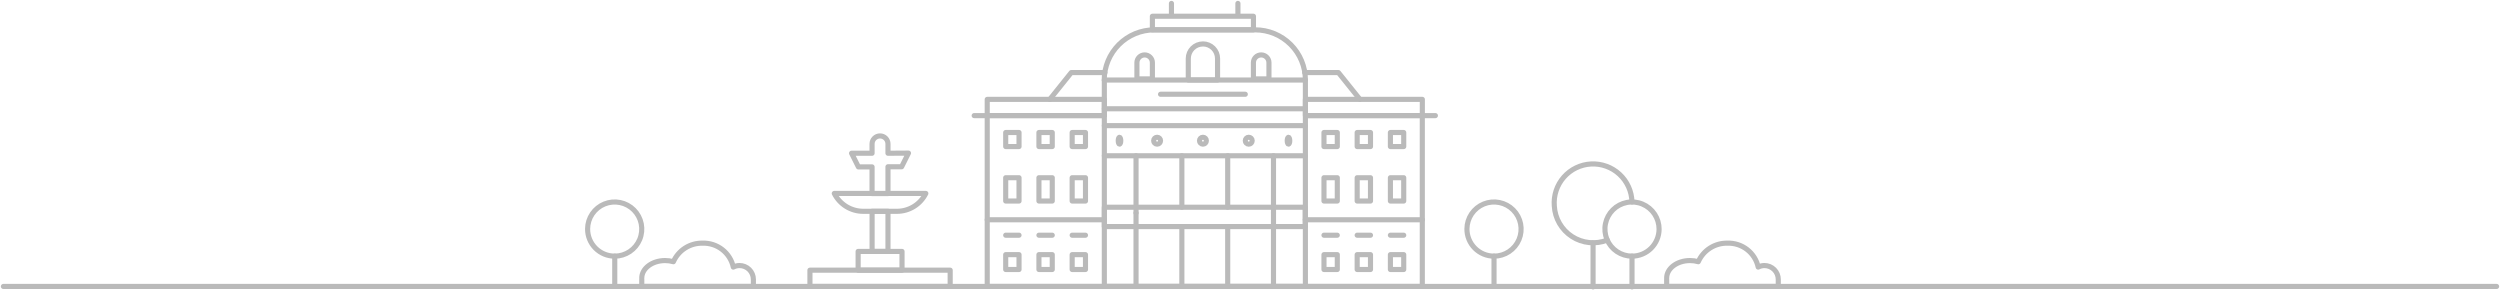 <svg width="732" height="85" viewBox="0 0 732 85" fill="none" xmlns="http://www.w3.org/2000/svg">
<path d="M731 83.87H1" stroke="#BABABA" stroke-width="1.5" stroke-linecap="round" stroke-linejoin="round"/>
<path d="M323.35 33.85H289.06V83.87H416.45V33.85H382.5" stroke="#BABABA" stroke-width="1.5" stroke-linecap="round" stroke-linejoin="round"/>
<path d="M382.22 23.43H323.35V83.87H382.22V23.43Z" stroke="#BABABA" stroke-width="1.5" stroke-linecap="round" stroke-linejoin="round"/>
<path d="M382.22 23.43C382.22 21.501 381.84 19.591 381.102 17.808C380.364 16.026 379.282 14.407 377.918 13.043C376.554 11.678 374.934 10.596 373.152 9.858C371.37 9.12 369.459 8.74 367.53 8.74H338C336.072 8.74 334.162 9.12 332.38 9.858C330.598 10.597 328.98 11.679 327.616 13.043C326.253 14.407 325.172 16.027 324.435 17.809C323.698 19.591 323.319 21.501 323.32 23.43V23.43" stroke="#BABABA" stroke-width="1.5" stroke-linecap="round" stroke-linejoin="round"/>
<path d="M323.35 31.85H382.22" stroke="#BABABA" stroke-width="1.5" stroke-linecap="round" stroke-linejoin="round"/>
<path d="M323.35 36.79H382.17" stroke="#BABABA" stroke-width="1.5" stroke-linecap="round" stroke-linejoin="round"/>
<path d="M332.63 45.61V62.34" stroke="#BABABA" stroke-width="1.5" stroke-linecap="round" stroke-linejoin="round"/>
<path d="M346.05 45.61V60.67" stroke="#BABABA" stroke-width="1.5" stroke-linecap="round" stroke-linejoin="round"/>
<path d="M359.47 45.61V60.67" stroke="#BABABA" stroke-width="1.5" stroke-linecap="round" stroke-linejoin="round"/>
<path d="M372.88 45.61V62.34" stroke="#BABABA" stroke-width="1.5" stroke-linecap="round" stroke-linejoin="round"/>
<path d="M332.63 62.34V83.87" stroke="#BABABA" stroke-width="1.5" stroke-linecap="round" stroke-linejoin="round"/>
<path d="M346.05 66.34V83.87" stroke="#BABABA" stroke-width="1.5" stroke-linecap="round" stroke-linejoin="round"/>
<path d="M359.47 66.34V83.87" stroke="#BABABA" stroke-width="1.5" stroke-linecap="round" stroke-linejoin="round"/>
<path d="M372.88 62.34V83.87" stroke="#BABABA" stroke-width="1.5" stroke-linecap="round" stroke-linejoin="round"/>
<path d="M382.17 60.67H323.35V66.34H382.17V60.67Z" stroke="#BABABA" stroke-width="1.5" stroke-linecap="round" stroke-linejoin="round"/>
<path d="M323.35 45.61H382.17" stroke="#BABABA" stroke-width="1.5" stroke-linecap="round" stroke-linejoin="round"/>
<path d="M338.8 42.21C339.358 42.21 339.81 41.758 339.81 41.2C339.81 40.642 339.358 40.19 338.8 40.19C338.242 40.19 337.79 40.642 337.79 41.2C337.79 41.758 338.242 42.21 338.8 42.21Z" stroke="#BABABA" stroke-width="1.5" stroke-linecap="round" stroke-linejoin="round"/>
<path d="M327.79 42.21C327.994 42.21 328.16 41.758 328.16 41.2C328.16 40.642 327.994 40.19 327.79 40.19C327.586 40.19 327.42 40.642 327.42 41.2C327.42 41.758 327.586 42.21 327.79 42.21Z" stroke="#BABABA" stroke-width="1.5" stroke-linecap="round" stroke-linejoin="round"/>
<path d="M377.27 42.21C377.475 42.21 377.64 41.758 377.64 41.2C377.64 40.642 377.475 40.19 377.27 40.19C377.066 40.19 376.9 40.642 376.9 41.2C376.9 41.758 377.066 42.21 377.27 42.21Z" stroke="#BABABA" stroke-width="1.5" stroke-linecap="round" stroke-linejoin="round"/>
<path d="M352.22 42.21C352.778 42.21 353.23 41.758 353.23 41.2C353.23 40.642 352.778 40.19 352.22 40.19C351.662 40.19 351.21 40.642 351.21 41.2C351.21 41.758 351.662 42.21 352.22 42.21Z" stroke="#BABABA" stroke-width="1.5" stroke-linecap="round" stroke-linejoin="round"/>
<path d="M365.63 42.21C366.188 42.21 366.64 41.758 366.64 41.2C366.64 40.642 366.188 40.19 365.63 40.19C365.072 40.19 364.62 40.642 364.62 41.2C364.62 41.758 365.072 42.21 365.63 42.21Z" stroke="#BABABA" stroke-width="1.5" stroke-linecap="round" stroke-linejoin="round"/>
<path d="M285.24 33.85H289.06" stroke="#BABABA" stroke-width="1.5" stroke-linecap="round" stroke-linejoin="round"/>
<path d="M416.45 33.85H420.28" stroke="#BABABA" stroke-width="1.5" stroke-linecap="round" stroke-linejoin="round"/>
<path d="M323.35 29.1H289.06V33.84H323.35V29.1Z" stroke="#BABABA" stroke-width="1.5" stroke-linecap="round" stroke-linejoin="round"/>
<path d="M416.46 29.1H382.22V33.84H416.46V29.1Z" stroke="#BABABA" stroke-width="1.5" stroke-linecap="round" stroke-linejoin="round"/>
<path d="M323.51 21.25H313.67L307.37 29.1" stroke="#BABABA" stroke-width="1.5" stroke-linecap="round" stroke-linejoin="round"/>
<path d="M382.05 21.25H391.89L398.19 29.1" stroke="#BABABA" stroke-width="1.5" stroke-linecap="round" stroke-linejoin="round"/>
<path d="M367.01 4.76H337.42V8.74H367.01V4.76Z" stroke="#BABABA" stroke-width="1.5" stroke-linecap="round" stroke-linejoin="round"/>
<path d="M339.81 27.6H364.62" stroke="#BABABA" stroke-width="1.5" stroke-linecap="round" stroke-linejoin="round"/>
<path d="M352.22 12.86C353.355 12.86 354.443 13.311 355.246 14.114C356.049 14.916 356.5 16.005 356.5 17.14V23.42H347.93V17.15C347.93 16.015 348.381 14.926 349.183 14.124C349.986 13.321 351.075 12.87 352.21 12.87L352.22 12.86Z" stroke="#BABABA" stroke-width="1.5" stroke-linecap="round" stroke-linejoin="round"/>
<path d="M369.28 16.08C369.882 16.08 370.459 16.319 370.885 16.745C371.311 17.171 371.55 17.748 371.55 18.35V23.1H367V18.35C367 17.748 367.239 17.171 367.665 16.745C368.091 16.319 368.668 16.08 369.27 16.08H369.28Z" stroke="#BABABA" stroke-width="1.5" stroke-linecap="round" stroke-linejoin="round"/>
<path d="M335.15 16.08C335.752 16.08 336.329 16.319 336.755 16.745C337.18 17.171 337.42 17.748 337.42 18.35V23.1H332.89V18.35C332.89 17.748 333.129 17.171 333.555 16.745C333.98 16.319 334.558 16.08 335.16 16.08H335.15Z" stroke="#BABABA" stroke-width="1.5" stroke-linecap="round" stroke-linejoin="round"/>
<path d="M323.35 64.34H289.06" stroke="#BABABA" stroke-width="1.5" stroke-linecap="round" stroke-linejoin="round"/>
<path d="M416.48 64.34H382.19" stroke="#BABABA" stroke-width="1.5" stroke-linecap="round" stroke-linejoin="round"/>
<path d="M343 1V4.4" stroke="#BABABA" stroke-width="1.5" stroke-linecap="round" stroke-linejoin="round"/>
<path d="M362.46 1V4.4" stroke="#BABABA" stroke-width="1.5" stroke-linecap="round" stroke-linejoin="round"/>
<path d="M317.83 52.04H313.93V58.86H317.83V52.04Z" stroke="#BABABA" stroke-width="1.5" stroke-linecap="round" stroke-linejoin="round"/>
<path d="M308.1 52.04H304.2V58.86H308.1V52.04Z" stroke="#BABABA" stroke-width="1.5" stroke-linecap="round" stroke-linejoin="round"/>
<path d="M298.37 52.04H294.47V58.86H298.37V52.04Z" stroke="#BABABA" stroke-width="1.5" stroke-linecap="round" stroke-linejoin="round"/>
<path d="M317.83 38.8H313.93V42.91H317.83V38.8Z" stroke="#BABABA" stroke-width="1.5" stroke-linecap="round" stroke-linejoin="round"/>
<path d="M308.1 38.8H304.2V42.91H308.1V38.8Z" stroke="#BABABA" stroke-width="1.5" stroke-linecap="round" stroke-linejoin="round"/>
<path d="M298.37 38.8H294.47V42.91H298.37V38.8Z" stroke="#BABABA" stroke-width="1.5" stroke-linecap="round" stroke-linejoin="round"/>
<path d="M317.83 74.56H313.93V78.91H317.83V74.56Z" stroke="#BABABA" stroke-width="1.5" stroke-linecap="round" stroke-linejoin="round"/>
<path d="M308.1 74.56H304.2V78.91H308.1V74.56Z" stroke="#BABABA" stroke-width="1.5" stroke-linecap="round" stroke-linejoin="round"/>
<path d="M298.37 74.56H294.47V78.91H298.37V74.56Z" stroke="#BABABA" stroke-width="1.5" stroke-linecap="round" stroke-linejoin="round"/>
<path d="M313.93 68.87H317.83" stroke="#BABABA" stroke-width="1.5" stroke-linecap="round" stroke-linejoin="round"/>
<path d="M304.2 68.87H308.1" stroke="#BABABA" stroke-width="1.5" stroke-linecap="round" stroke-linejoin="round"/>
<path d="M294.47 68.87H298.37" stroke="#BABABA" stroke-width="1.5" stroke-linecap="round" stroke-linejoin="round"/>
<path d="M411.01 74.56H407.11V78.91H411.01V74.56Z" stroke="#BABABA" stroke-width="1.5" stroke-linecap="round" stroke-linejoin="round"/>
<path d="M401.28 74.56H397.38V78.91H401.28V74.56Z" stroke="#BABABA" stroke-width="1.5" stroke-linecap="round" stroke-linejoin="round"/>
<path d="M391.56 74.56H387.66V78.91H391.56V74.56Z" stroke="#BABABA" stroke-width="1.5" stroke-linecap="round" stroke-linejoin="round"/>
<path d="M407.11 68.87H411.01" stroke="#BABABA" stroke-width="1.5" stroke-linecap="round" stroke-linejoin="round"/>
<path d="M397.38 68.87H401.28" stroke="#BABABA" stroke-width="1.5" stroke-linecap="round" stroke-linejoin="round"/>
<path d="M387.66 68.87H391.55" stroke="#BABABA" stroke-width="1.5" stroke-linecap="round" stroke-linejoin="round"/>
<path d="M411.01 52.04H407.11V58.86H411.01V52.04Z" stroke="#BABABA" stroke-width="1.5" stroke-linecap="round" stroke-linejoin="round"/>
<path d="M401.28 52.04H397.38V58.86H401.28V52.04Z" stroke="#BABABA" stroke-width="1.5" stroke-linecap="round" stroke-linejoin="round"/>
<path d="M391.56 52.04H387.66V58.86H391.56V52.04Z" stroke="#BABABA" stroke-width="1.5" stroke-linecap="round" stroke-linejoin="round"/>
<path d="M411.01 38.8H407.11V42.91H411.01V38.8Z" stroke="#BABABA" stroke-width="1.5" stroke-linecap="round" stroke-linejoin="round"/>
<path d="M401.28 38.8H397.38V42.91H401.28V38.8Z" stroke="#BABABA" stroke-width="1.5" stroke-linecap="round" stroke-linejoin="round"/>
<path d="M391.56 38.8H387.66V42.91H391.56V38.8Z" stroke="#BABABA" stroke-width="1.5" stroke-linecap="round" stroke-linejoin="round"/>
<path d="M278.21 79.11H237.15V83.87H278.21V79.11Z" stroke="#BABABA" stroke-width="1.5" stroke-linecap="round" stroke-linejoin="round"/>
<path d="M264.11 73.62H251.26V79.11H264.11V73.62Z" stroke="#BABABA" stroke-width="1.5" stroke-linecap="round" stroke-linejoin="round"/>
<path d="M260 61.87H255.35V73.62H260V61.87Z" stroke="#BABABA" stroke-width="1.5" stroke-linecap="round" stroke-linejoin="round"/>
<path d="M262.61 61.87H252.75C250.992 61.87 249.269 61.381 247.773 60.458C246.277 59.534 245.067 58.212 244.28 56.64H271.08C270.295 58.213 269.086 59.537 267.59 60.461C266.093 61.385 264.369 61.873 262.61 61.87Z" stroke="#BABABA" stroke-width="1.5" stroke-linecap="round" stroke-linejoin="round"/>
<path d="M260 44.87V42.13C260 41.512 259.754 40.919 259.317 40.483C258.88 40.045 258.288 39.8 257.67 39.8C257.052 39.8 256.459 40.045 256.022 40.483C255.585 40.919 255.34 41.512 255.34 42.13V44.87H249.34L251.34 48.87H255.34V56.68H260V48.83H264L266 44.83L260 44.87Z" stroke="#BABABA" stroke-width="1.5" stroke-linecap="round" stroke-linejoin="round"/>
<path d="M470.61 70.3C468.932 70.956 467.122 71.205 465.329 71.025C463.537 70.846 461.812 70.243 460.298 69.266C458.783 68.29 457.523 66.968 456.619 65.409C455.715 63.85 455.195 62.099 455.1 60.3C454.978 58.782 455.162 57.256 455.64 55.81C456.118 54.365 456.881 53.03 457.884 51.884C458.887 50.739 460.109 49.806 461.479 49.141C462.849 48.476 464.338 48.092 465.858 48.013C467.379 47.933 468.9 48.159 470.331 48.678C471.763 49.196 473.076 49.996 474.193 51.031C475.31 52.065 476.208 53.313 476.835 54.701C477.461 56.089 477.803 57.588 477.84 59.11" stroke="#BABABA" stroke-width="1.5" stroke-linecap="round" stroke-linejoin="round"/>
<path d="M466.45 71.12V84" stroke="#BABABA" stroke-width="1.5" stroke-linecap="round" stroke-linejoin="round"/>
<path d="M485.78 67.1C485.786 65.53 485.326 63.994 484.458 62.686C483.59 61.378 482.354 60.357 480.905 59.752C479.457 59.147 477.862 58.986 476.321 59.289C474.781 59.591 473.365 60.344 472.253 61.452C471.141 62.56 470.383 63.973 470.075 65.512C469.766 67.051 469.921 68.647 470.521 70.098C471.12 71.548 472.136 72.789 473.441 73.661C474.746 74.534 476.28 75 477.85 75C479.948 75 481.96 74.169 483.447 72.688C484.933 71.207 485.772 69.198 485.78 67.1V67.1Z" stroke="#BABABA" stroke-width="1.5" stroke-linecap="round" stroke-linejoin="round"/>
<path d="M477.85 75V84" stroke="#BABABA" stroke-width="1.5" stroke-linecap="round" stroke-linejoin="round"/>
<path d="M437.45 75C439.015 75 440.546 74.537 441.848 73.668C443.151 72.8 444.167 71.566 444.769 70.121C445.371 68.676 445.533 67.085 445.232 65.548C444.932 64.012 444.184 62.599 443.081 61.487C441.979 60.376 440.573 59.615 439.039 59.301C437.506 58.987 435.914 59.134 434.463 59.724C433.013 60.313 431.77 61.319 430.89 62.614C430.01 63.908 429.534 65.434 429.52 67C429.511 68.047 429.709 69.086 430.103 70.056C430.498 71.026 431.08 71.909 431.818 72.653C432.555 73.396 433.432 73.987 434.399 74.39C435.366 74.793 436.403 75 437.45 75V75Z" stroke="#BABABA" stroke-width="1.5" stroke-linecap="round" stroke-linejoin="round"/>
<path d="M437.45 83.87V75" stroke="#BABABA" stroke-width="1.5" stroke-linecap="round" stroke-linejoin="round"/>
<path d="M180 75C181.565 74.996 183.093 74.529 184.393 73.659C185.693 72.788 186.706 71.552 187.305 70.107C187.904 68.662 188.063 67.071 187.76 65.536C187.457 64.001 186.708 62.59 185.605 61.48C184.502 60.371 183.095 59.612 181.562 59.3C180.029 58.987 178.438 59.136 176.989 59.726C175.54 60.316 174.298 61.321 173.419 62.616C172.54 63.91 172.064 65.436 172.05 67C172.041 68.049 172.24 69.089 172.635 70.061C173.031 71.032 173.615 71.916 174.355 72.66C175.094 73.404 175.974 73.994 176.943 74.396C177.912 74.797 178.951 75.003 180 75Z" stroke="#BABABA" stroke-width="1.5" stroke-linecap="round" stroke-linejoin="round"/>
<path d="M180 83.87V75" stroke="#BABABA" stroke-width="1.5" stroke-linecap="round" stroke-linejoin="round"/>
<path d="M488 81.41C488 78.58 491.06 76.29 494.83 76.29C495.652 76.288 496.47 76.403 497.26 76.63C497.988 74.983 499.188 73.588 500.708 72.622C502.228 71.656 503.999 71.161 505.8 71.2C507.882 71.129 509.924 71.79 511.568 73.07C513.213 74.349 514.356 76.164 514.8 78.2C515.362 77.908 515.986 77.754 516.62 77.75C517.697 77.75 518.729 78.178 519.491 78.939C520.252 79.701 520.68 80.733 520.68 81.81V83.87H488V81.79C488.024 81.665 488.024 81.535 488 81.41V81.41Z" stroke="#BABABA" stroke-width="1.5" stroke-linecap="round" stroke-linejoin="round"/>
<path d="M187.91 81.41C187.91 78.58 190.97 76.29 194.74 76.29C195.562 76.288 196.38 76.403 197.17 76.63C197.898 74.983 199.098 73.588 200.618 72.622C202.138 71.656 203.91 71.161 205.71 71.2C207.792 71.129 209.834 71.79 211.478 73.07C213.123 74.349 214.267 76.164 214.71 78.2C215.273 77.908 215.896 77.754 216.53 77.75C217.607 77.75 218.64 78.178 219.401 78.939C220.162 79.701 220.59 80.733 220.59 81.81V83.87H187.91V81.79C187.934 81.665 187.934 81.535 187.91 81.41V81.41Z" stroke="#BABABA" stroke-width="1.5" stroke-linecap="round" stroke-linejoin="round"/>
</svg>
